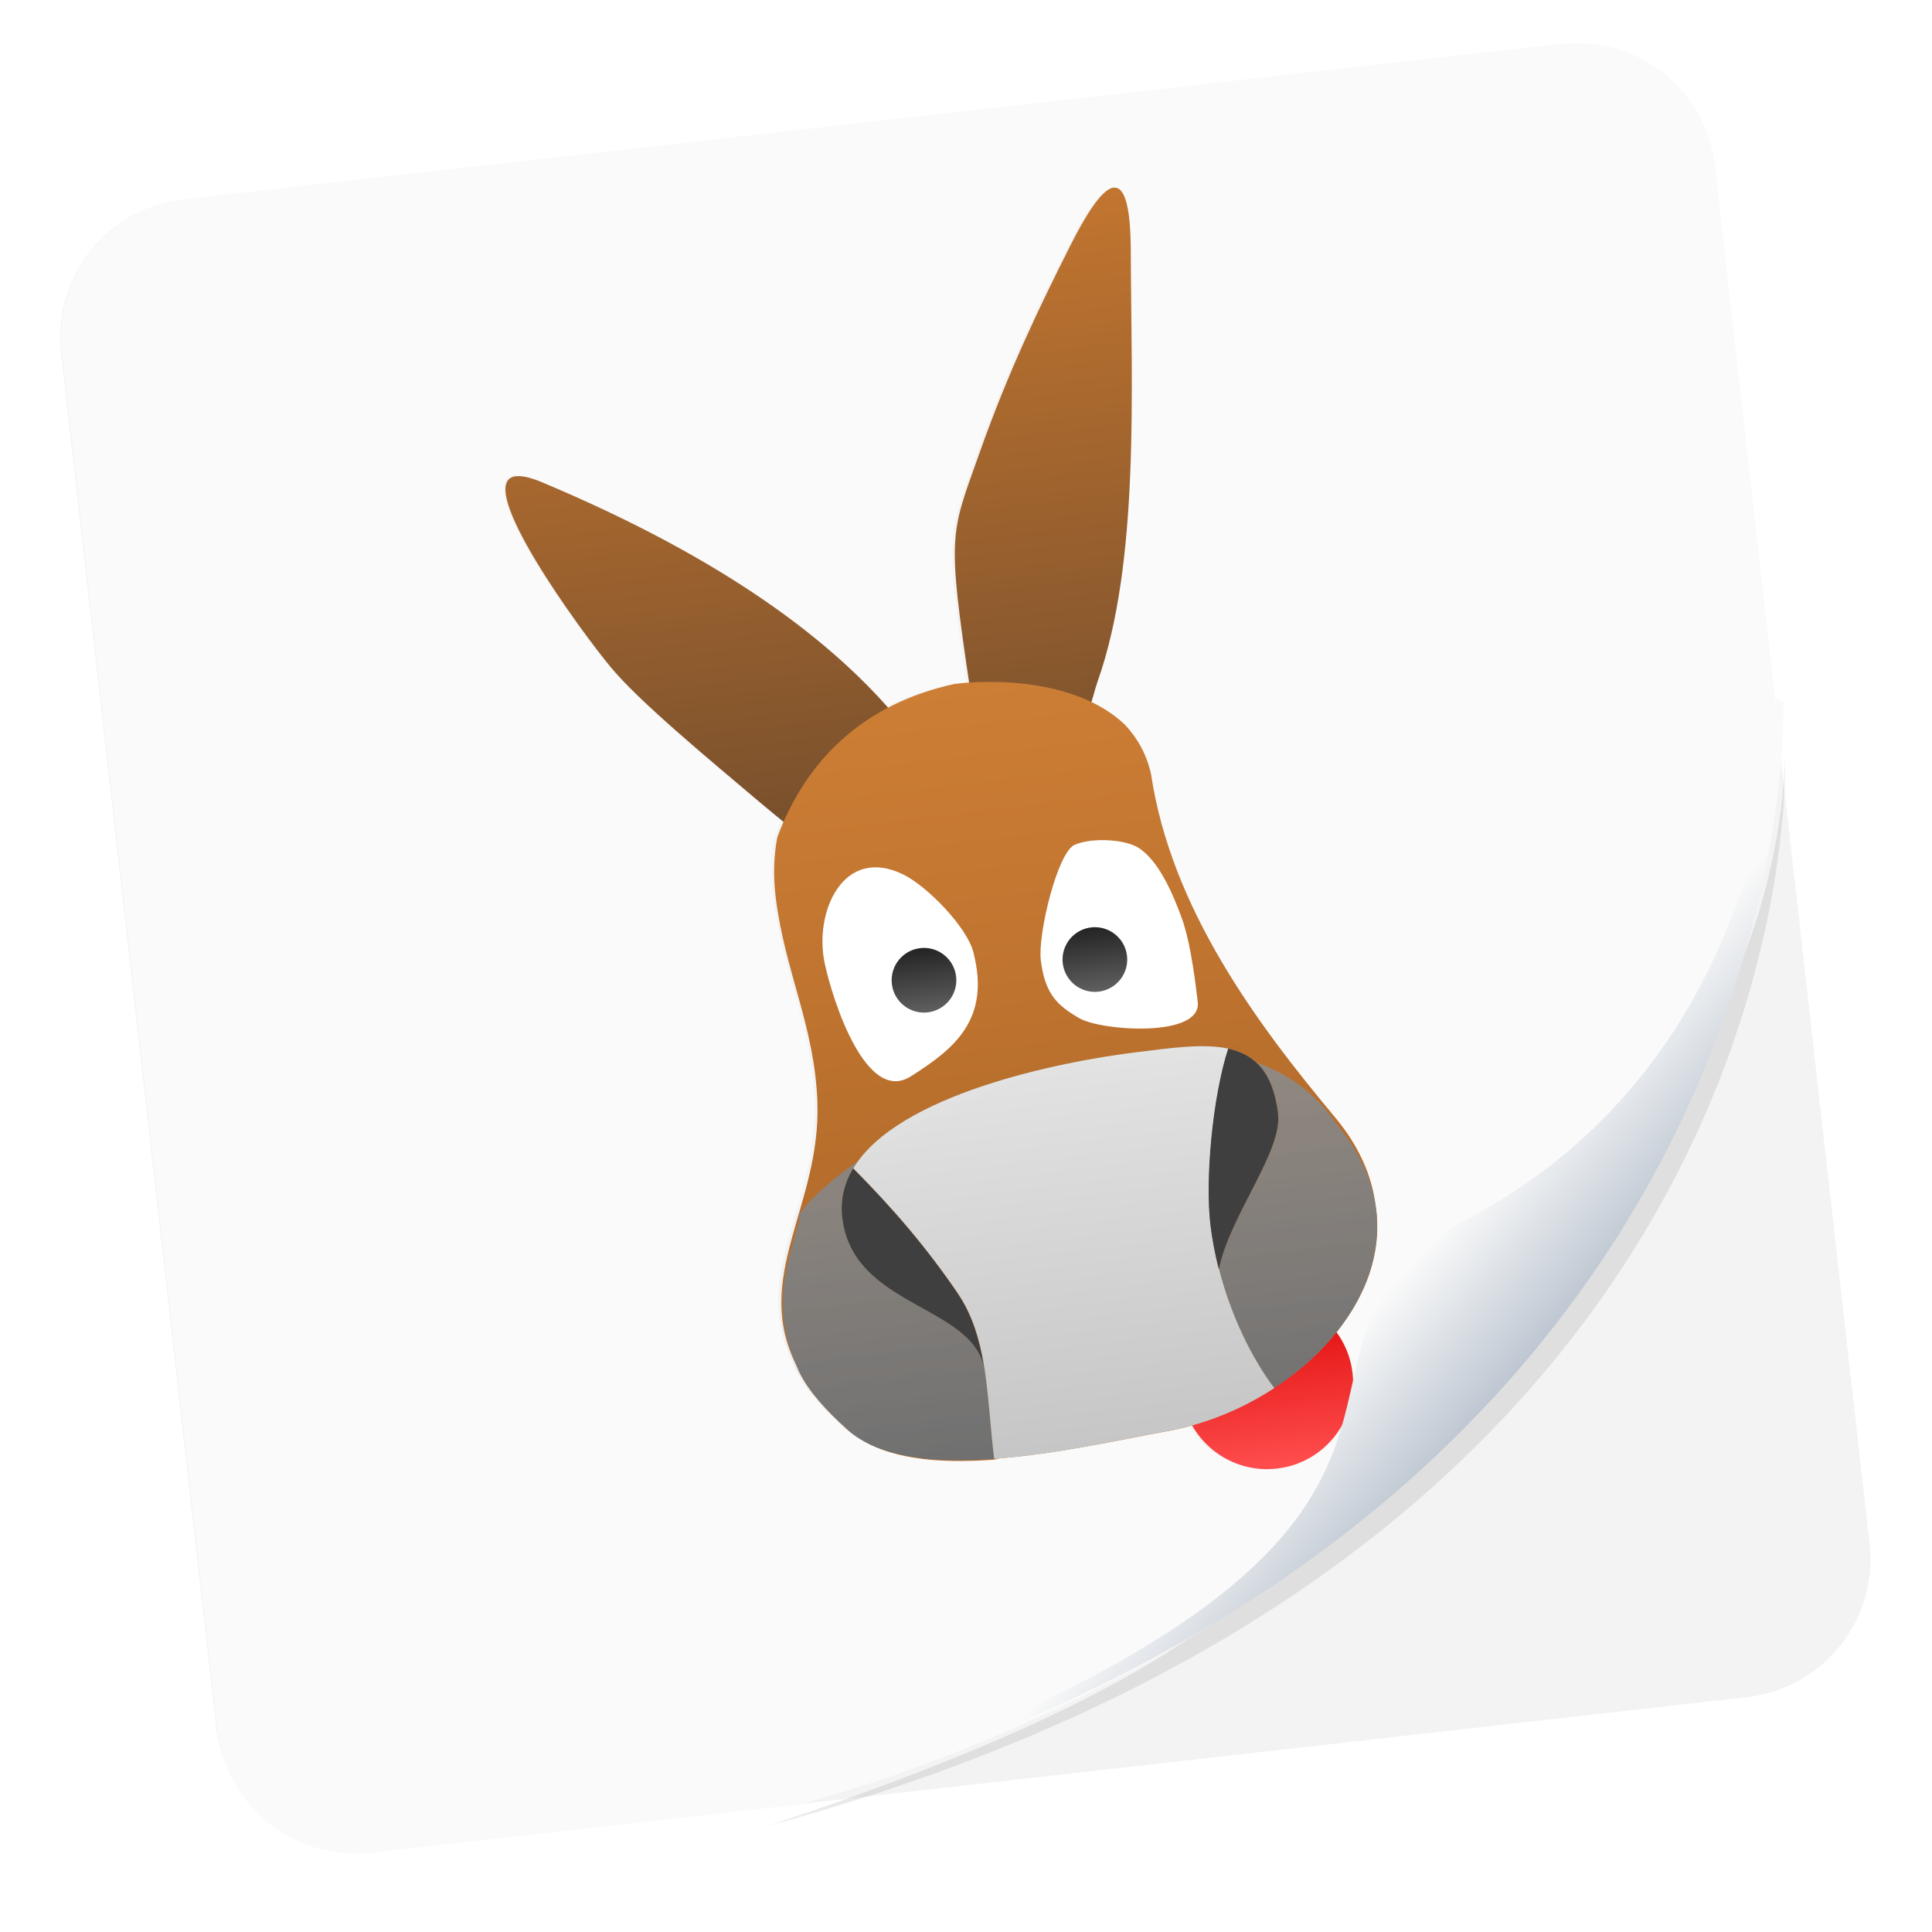 <?xml version="1.0" encoding="UTF-8"?>
<svg width="64" height="64" version="1.1" viewBox="0 0 16.933 16.933" xmlns="http://www.w3.org/2000/svg" xmlns:cc="http://creativecommons.org/ns#" xmlns:dc="http://purl.org/dc/elements/1.1/" xmlns:rdf="http://www.w3.org/1999/02/22-rdf-syntax-ns#" xmlns:xlink="http://www.w3.org/1999/xlink">
 <defs>
  <filter id="filter1066" x="-.064" y="-.057" width="1.128" height="1.113" color-interpolation-filters="sRGB">
   <feGaussianBlur stdDeviation="0.227"/>
  </filter>
  <filter id="filter1010" x="-.08" y="-.048" width="1.16" height="1.096" color-interpolation-filters="sRGB">
   <feGaussianBlur stdDeviation="0.958"/>
  </filter>
  <linearGradient id="linearGradient1305" x1="39.304" x2="39.304" y1="55.823" y2="49.448" gradientTransform="matrix(.227 0 0 .227 2.298 4.253)" gradientUnits="userSpaceOnUse">
   <stop stop-color="#ff4e4e" offset="0"/>
   <stop stop-color="#d00" stop-opacity=".976" offset="1"/>
  </linearGradient>
  <linearGradient id="linearGradient1307" x1="27.355" x2="27.355" y1="30.203" y2="8" gradientTransform="matrix(.225 -.027 .027 .225 2.793 3.946)" gradientUnits="userSpaceOnUse">
   <stop stop-color="#78502d" offset="0"/>
   <stop stop-color="#c2752f" offset="1"/>
  </linearGradient>
  <linearGradient id="linearGradient1309" x1="32.928" x2="32.928" y1="42.679" y2="25.535" gradientTransform="matrix(.225 -.027 .027 .225 2.793 3.946)" gradientUnits="userSpaceOnUse">
   <stop stop-color="#b76e2c" offset="0"/>
   <stop stop-color="#cd7e35" offset="1"/>
  </linearGradient>
  <linearGradient id="linearGradient1311" x1="32.952" x2="32.952" y1="54.202" y2="39.883" gradientTransform="matrix(.225 -.027 .027 .225 2.793 3.946)" gradientUnits="userSpaceOnUse">
   <stop stop-color="#707070" offset="0"/>
   <stop stop-color="#8e8e8e" stop-opacity=".878" offset="1"/>
  </linearGradient>
  <linearGradient id="linearGradient1313" x1="32.297" x2="32.297" y1="54.23" y2="39.887" gradientTransform="matrix(.225 -.027 .027 .225 2.793 3.946)" gradientUnits="userSpaceOnUse">
   <stop stop-color="#c6c6c6" offset="0"/>
   <stop stop-color="#e4e4e4" stop-opacity=".994" offset="1"/>
  </linearGradient>
  <linearGradient id="linearGradient1315" x1="34.865" x2="34.865" y1="35.1" y2="37.492" gradientTransform="matrix(.227 0 0 .227 2.298 4.253)" gradientUnits="userSpaceOnUse" xlink:href="#linearGradient944"/>
  <linearGradient id="linearGradient944">
   <stop stop-color="#232323" offset="0"/>
   <stop stop-color="#5f5f5f" offset="1"/>
  </linearGradient>
  <linearGradient id="linearGradient1317" x1="28.489" x2="28.489" y1="35.1" y2="37.492" gradientTransform="matrix(.227 0 0 .227 2.298 4.253)" gradientUnits="userSpaceOnUse" xlink:href="#linearGradient944"/>
  <linearGradient id="linearGradient938-6" x1="80.368" x2="82.141" y1="13.177" y2="14.704" gradientTransform="matrix(.962 0 0 .962 -63.126 1.185)" gradientUnits="userSpaceOnUse">
   <stop stop-color="#fafafa" offset="0"/>
   <stop stop-color="#90a0b3" offset="1"/>
  </linearGradient>
 </defs>
 <g transform="matrix(1.042 0 0 1.042 -2.54 -3.236)">
  <rect transform="rotate(-6.442)" x="2.251" y="5.201" width="13.992" height="13.992" ry="1.167" fill="#f3f3f3" stroke-width=".962"/>
  <path transform="matrix(1.004 0 0 .935 -40.599 .261)" d="m57.818 9.829s0.054 3.078-2.664 4.541c-2.245 1.208 0.939 2.689-5.86 5.099 8.851-2.575 8.524-9.64 8.524-9.64z" fill="#141414" filter="url(#filter1066)" opacity=".3"/>
  <path d="m15.81 3.473c-0.077-0.007-0.157-0.006-0.237 0.003l-11.585 1.308c-0.643 0.073-1.101 0.648-1.029 1.29l1.308 11.585c0.073 0.643 0.648 1.101 1.29 1.029l3.623-0.409c3.338-0.918 8.043-3.766 8.191-9.268l0.8 7.078-1.308-11.585c-0.063-0.562-0.512-0.984-1.054-1.032z" fill="#fafafa" stroke-width=".962"/>
  <g stroke-width=".893">
   <circle transform="matrix(.225 -.027 .027 .225 2.793 3.946)" cx="39.304" cy="52.635" r="3.188" filter="url(#filter1010)" opacity=".15"/>
   <path transform="matrix(.225 -.027 .027 .225 2.793 3.946)" d="m39 8c-0.471-0.006-1.241 1.017-1.853 1.933-1.395 2.088-2.855 4.372-4.282 7.249-1.419 2.861-1.549 2.726-1.379 8.724 1.06 0.059 3.305 0.617 4.295 1.112 0.144-0.249 0.286-0.658 0.419-0.926 2.094-4.202 2.544-10.601 3.141-15.677 0.21-1.784 0.025-2.411-0.341-2.416zm-23.306 7.945c-1.557 0.1 1.724 5.971 2.689 7.464 0.876 1.354 3.05 3.662 4.79 5.529 0.373 0.4 0.705 0.747 1.021 1.075 0 0 0.203 0.28 0.336 0.16 0.75-0.679 3.189-3.313 4.119-3.671l-0.123-0.194c-2.553-3.795-6.737-7.111-11.847-10.021-0.441-0.251-0.762-0.355-0.984-0.341z" filter="url(#filter1010)" opacity=".15"/>
   <path transform="matrix(.225 -.027 .027 .225 2.793 3.946)" d="m30.945 25.535c-3.513 0.327-5.835 2.193-7.209 4.841-0.214 0.661-0.329 1.396-0.329 2.199 0 2.777 0.868 4.923 0.619 7.745-0.337 3.824-3.206 6.133-1.932 9.59 0.026 0.085 0.034 0.162 0.065 0.248 0.263 0.731 0.786 1.488 1.522 2.332 0.119 0.137 0.261 0.256 0.406 0.373 0.578 0.477 1.341 0.808 2.22 1.022 0.601 0.146 1.253 0.242 1.925 0.3 0.229 0.019 0.461 0.034 0.693 0.045l0.198-0.026c2.361 0.092 4.834-0.172 6.28-0.25 0.345-0.019 0.692-0.057 1.038-0.112 1.068-0.171 2.123-0.513 3.094-0.992h0.006c0.047-0.024 0.089-0.055 0.135-0.08 0.37-0.189 0.733-0.391 1.073-0.619 1.087-0.729 1.997-1.645 2.591-2.69 0.507-0.891 0.78-1.876 0.741-2.916-0.013-1.077-0.344-2.215-1.095-3.373-2.447-3.774-5.102-8.407-5.24-13.453-0.074-0.735-0.335-1.376-0.737-1.923-1.382-1.694-4.14-2.252-6.067-2.261z" filter="url(#filter1010)" opacity=".15"/>
   <path transform="matrix(.225 -.027 .027 .225 2.793 3.946)" d="m36.047 39.888c1.27 0 2.444-0.027 3.321 0.279 0.946 0.33 1.546 1.047 1.546 2.603 0 1.423-2.215 3.511-2.873 5.463 0.222 1.677 0.761 3.337 1.502 4.617 0.42-0.207 0.825-0.441 1.207-0.697 1.087-0.729 1.996-1.646 2.589-2.691 1.001-1.762 1.104-3.888-0.353-6.09-3.531-6.879-17.462-1.957-20.11 0.952-0.137 0.924-1.754 2.931-0.709 5.836 0.263 0.731 0.786 1.486 1.521 2.331 0.594 0.682 1.526 1.113 2.625 1.375 0.601 0.143 1.251 0.236 1.923 0.292 0.229 0.019 0.46 0.034 0.693 0.045-0.002-1.074 0.076-2.144 0.053-3.167-2e-3 -0.089-0.005-0.177-0.008-0.265-0.231-2.346-4.544-2.796-4.544-6.093 0-0.684 0.226-1.273 0.62-1.78 1.955-2.519 8.038-3.01 10.997-3.01z" filter="url(#filter1010)" opacity=".15"/>
   <path transform="matrix(.225 -.027 .027 .225 2.793 3.946)" d="m36.047 39.888c-2.959 0-9.042 0.491-10.997 3.01 1.315 1.695 2.349 3.256 3.283 5.061 0.444 0.858 0.6 1.809 0.642 2.812 0.008 0.086 0.011 0.174 0.008 0.265 0.023 1.022-0.054 2.092-0.053 3.167 2.418 0.116 4.989-0.168 6.475-0.248 0.345-0.019 0.692-0.056 1.038-0.111 1.07-0.171 2.128-0.513 3.101-0.993-0.742-1.28-1.281-2.94-1.502-4.617-0.073-0.552-0.112-1.106-0.112-1.649 0-1.699 0.637-4.683 1.438-6.417-0.877-0.306-2.051-0.279-3.321-0.279z" filter="url(#filter1010)" opacity=".15"/>
   <path transform="matrix(.225 -.027 .027 .225 2.793 3.946)" d="m28.333 47.958c-0.934-1.804-1.968-3.366-3.283-5.061-0.393 0.507-0.62 1.096-0.62 1.78 0 3.297 4.313 3.748 4.544 6.093-0.042-1.003-0.198-1.954-0.642-2.812z" filter="url(#filter1010)" opacity=".15"/>
   <path transform="matrix(.225 -.027 .027 .225 2.793 3.946)" d="m39.368 40.166c-0.801 1.734-1.438 4.718-1.438 6.417 0 0.543 0.039 1.097 0.112 1.649 0.659-1.952 2.873-4.039 2.873-5.463 0-1.556-0.6-2.274-1.546-2.603z" filter="url(#filter1010)" opacity=".15"/>
   <path transform="matrix(.225 -.027 .027 .225 2.793 3.946)" d="m34.642 31.982c-0.676 0.191-1.768 3.131-1.77 4.093-0.002 1.257 0.396 1.738 1.155 2.31 0.759 0.571 4.414 1.27 4.423-0.068 0.009-1.318-0.04-2.437-0.217-3.178-0.177-0.741-0.537-2.145-1.264-2.749-0.456-0.38-1.652-0.598-2.328-0.407z" filter="url(#filter1010)" opacity=".15"/>
   <circle transform="matrix(.225 -.027 .027 .225 2.793 3.946)" cx="34.865" cy="36.296" r="1.196" filter="url(#filter1010)" opacity=".15"/>
   <path transform="matrix(.225 -.027 .027 .225 2.793 3.946)" d="m30.432 35.486c-0.132-0.985-1.424-2.65-2.241-3.179-2.063-1.334-3.447 0.983-3.275 2.911 0.128 1.433 0.895 5.383 2.654 4.551 1.759-0.833 3.199-1.756 2.861-4.283z" filter="url(#filter1010)" opacity=".15"/>
   <circle transform="matrix(.225 -.027 .027 .225 2.793 3.946)" cx="28.489" cy="36.296" r="1.196" filter="url(#filter1010)" opacity=".15"/>
  </g>
  <g stroke-width=".203">
   <circle transform="rotate(-6.913)" cx="11.226" cy="16.208" r=".724" fill="url(#linearGradient1305)"/>
   <path d="m11.806 4.683c-0.106 0.011-0.252 0.263-0.365 0.487-0.257 0.509-0.524 1.064-0.767 1.752-0.242 0.684-0.275 0.657-0.073 2.005 0.241-0.016 0.762 0.049 0.999 0.133 0.026-0.06 0.046-0.156 0.069-0.22 0.357-1.005 0.284-2.46 0.28-3.621-0.001-0.408-0.06-0.544-0.143-0.535zm-5.038 2.429c-0.348 0.065 0.552 1.299 0.81 1.609 0.234 0.281 0.788 0.742 1.231 1.116 0.095 0.08 0.179 0.149 0.26 0.215 0 0 0.053 0.058 0.08 0.027 0.151-0.174 0.628-0.834 0.828-0.94l-0.033-0.04c-0.679-0.786-1.714-1.419-2.945-1.936-0.106-0.045-0.181-0.059-0.231-0.05z" fill="url(#linearGradient1307)"/>
   <path d="m10.469 8.858c-0.783 0.17-1.256 0.654-1.493 1.289-0.03 0.155-0.036 0.324-0.014 0.505 0.076 0.626 0.33 1.086 0.351 1.729 0.029 0.872-0.555 1.471-0.173 2.215 0.008 0.018 0.012 0.036 0.022 0.054 0.079 0.158 0.218 0.314 0.407 0.484 0.031 0.028 0.066 0.051 0.102 0.073 0.143 0.092 0.324 0.145 0.528 0.17 0.14 0.017 0.289 0.02 0.442 0.015 0.052-0.002 0.105-5e-3 0.158-0.009l0.044-0.011c0.535-0.044 1.085-0.171 1.409-0.228 0.077-0.014 0.155-0.032 0.231-0.054 0.236-0.068 0.465-0.174 0.671-0.308l0.002-1.66e-4c0.01-0.007 0.018-0.015 0.028-0.022 0.078-0.053 0.155-0.108 0.225-0.169 0.225-0.194 0.405-0.426 0.511-0.677 0.09-0.215 0.125-0.444 0.087-0.678-0.032-0.243-0.138-0.49-0.339-0.731-0.655-0.784-1.38-1.756-1.549-2.89-0.037-0.164-0.113-0.301-0.219-0.413-0.358-0.344-0.995-0.395-1.43-0.344z" fill="url(#linearGradient1309)"/>
   <path d="m12.012 11.954c0.286-0.035 0.55-0.073 0.756-0.028 0.222 0.049 0.377 0.194 0.42 0.545 0.039 0.321-0.403 0.852-0.498 1.31 0.096 0.372 0.263 0.732 0.465 1 0.089-0.058 0.174-0.122 0.253-0.19 0.225-0.194 0.405-0.426 0.51-0.677 0.178-0.425 0.143-0.907-0.246-1.363-0.984-1.454-3.991 0.036-4.508 0.764-0.006 0.212-0.315 0.709-2.516e-4 1.335 0.079 0.158 0.218 0.314 0.407 0.484 0.153 0.138 0.375 0.209 0.629 0.238 0.139 0.016 0.289 0.019 0.442 0.013 0.052-2e-3 0.105-0.005 0.158-0.009-0.03-0.242-0.042-0.486-0.075-0.715-0.003-0.02-6e-3 -0.04-0.009-0.06-0.116-0.523-1.101-0.506-1.191-1.25-0.019-0.154 0.016-0.293 0.091-0.418 0.372-0.621 1.73-0.898 2.397-0.979z" fill="url(#linearGradient1311)"/>
   <path d="m12.012 11.954c-0.667 0.081-2.026 0.358-2.397 0.979 0.343 0.346 0.619 0.67 0.879 1.051 0.124 0.181 0.185 0.392 0.222 0.617 0.004 0.019 0.007 0.039 0.009 0.06 0.033 0.23 0.045 0.473 0.075 0.715 0.548-0.04 1.12-0.174 1.453-0.233 0.077-0.014 0.154-0.032 0.231-0.053 0.237-0.068 0.466-0.174 0.672-0.309-0.202-0.268-0.369-0.628-0.465-1-0.032-0.123-0.055-0.246-0.07-0.369-0.046-0.383 0.016-1.073 0.149-1.486-0.206-0.045-0.47-0.007-0.756 0.028z" fill="url(#linearGradient1313)"/>
   <path d="m10.493 13.985c-0.26-0.381-0.536-0.705-0.879-1.051-0.075 0.125-0.11 0.264-0.091 0.418 0.09 0.743 1.075 0.727 1.191 1.25-0.037-0.225-0.098-0.435-0.222-0.617z" fill="#3f3f3f"/>
   <path d="m12.768 11.926c-0.133 0.413-0.195 1.103-0.149 1.486 0.015 0.122 0.039 0.246 0.07 0.369 0.095-0.458 0.537-0.989 0.498-1.31-0.043-0.351-0.197-0.496-0.42-0.545z" fill="#3f3f3f"/>
   <path d="m11.479 10.21c-0.147 0.061-0.313 0.754-0.287 0.971 0.034 0.283 0.137 0.381 0.324 0.489 0.187 0.108 1.03 0.166 0.996-0.136-0.034-0.297-0.076-0.548-0.136-0.711-0.06-0.162-0.18-0.469-0.36-0.585-0.113-0.073-0.389-0.09-0.536-0.028z" fill="#fff"/>
   <circle transform="rotate(-6.913)" cx="10.217" cy="12.497" r=".272" fill="url(#linearGradient1315)"/>
   <path d="m10.625 11.115c-0.057-0.218-0.394-0.559-0.592-0.655-0.502-0.244-0.75 0.316-0.659 0.746 0.068 0.32 0.349 1.189 0.723 0.954 0.374-0.236 0.673-0.483 0.528-1.044z" fill="#fff"/>
   <circle transform="rotate(-6.913)" cx="8.769" cy="12.497" r=".272" fill="url(#linearGradient1317)"/>
  </g>
  <path d="m17.37 8.978s0.051 2.96-2.561 4.366c-2.159 1.162 0.903 2.586-5.635 4.903 8.51-2.476 8.264-9.235 8.264-9.235z" fill="url(#linearGradient938-6)" stroke-width=".962"/>
 </g>
</svg>
